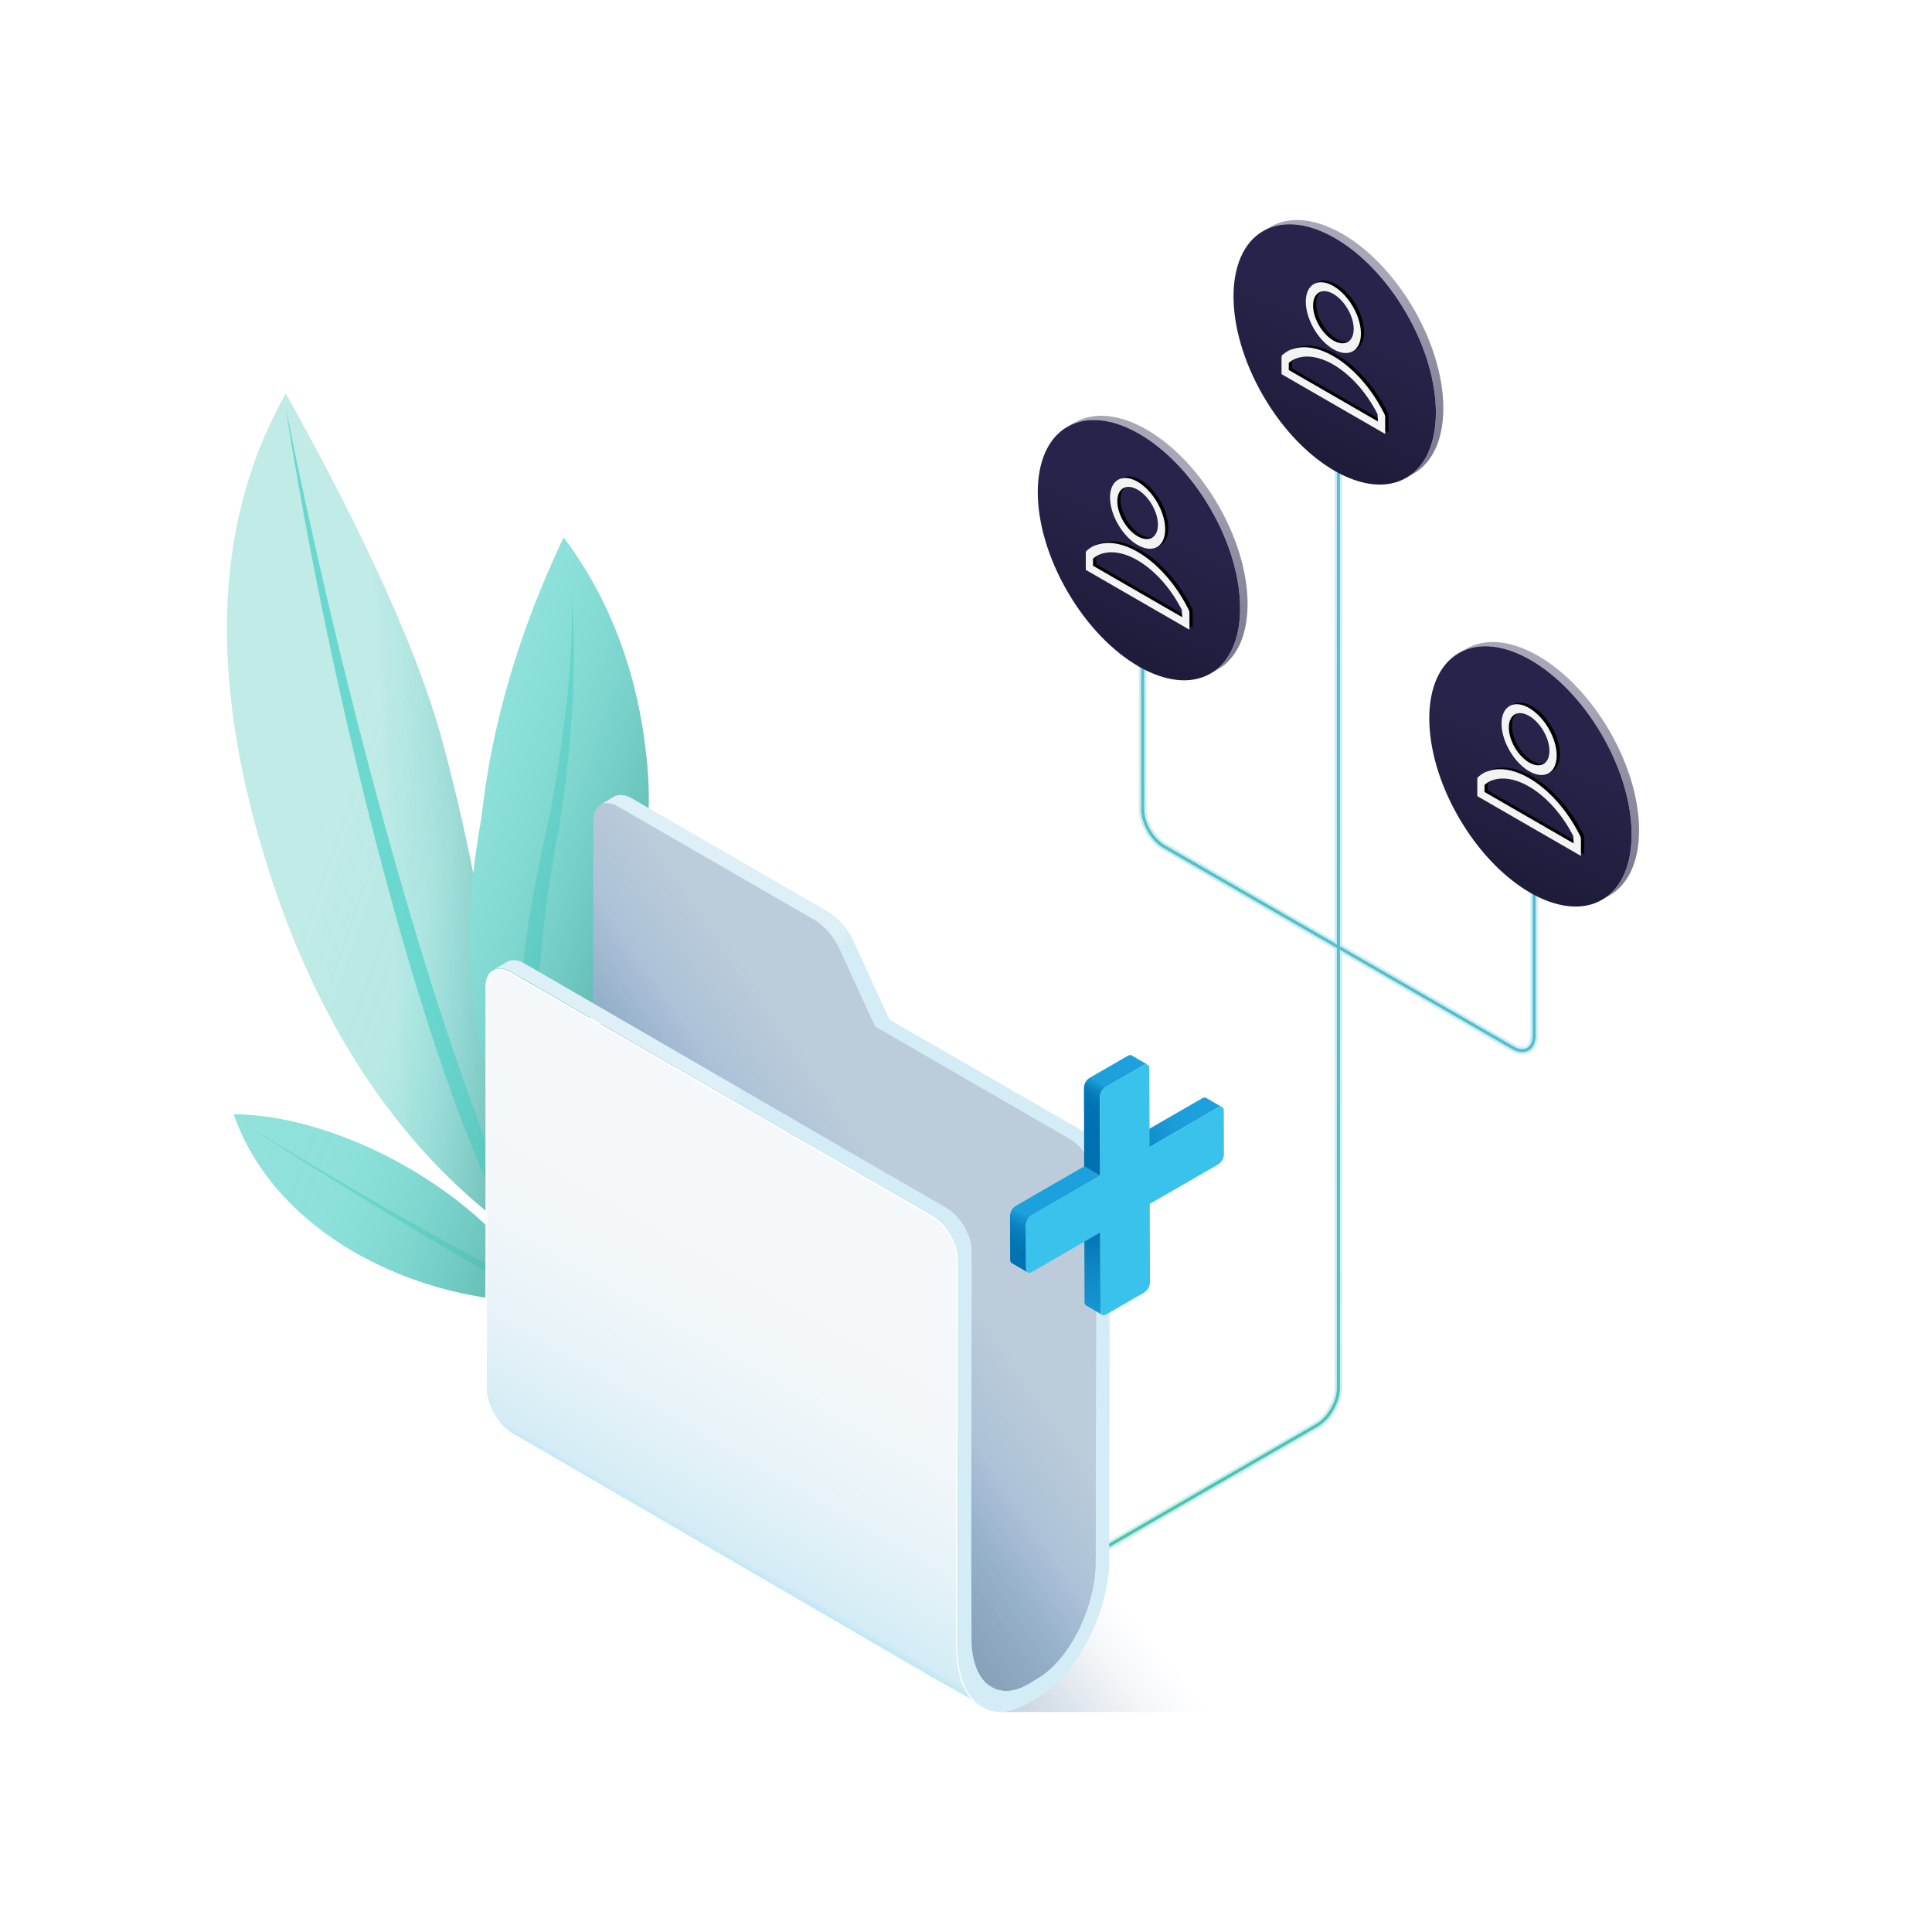 <svg id="f01c2be1-6ce1-48fc-8caa-5bc37c621a9a" data-name="ARTWORK" xmlns="http://www.w3.org/2000/svg" xmlns:xlink="http://www.w3.org/1999/xlink" viewBox="0 0 2500 2500"><defs><linearGradient id="a2ecc402-32bc-4196-afa5-8a94bdeceae7" x1="118.3" y1="100.53" x2="22.26" y2="304.53" gradientUnits="userSpaceOnUse"><stop offset="0" stop-color="#a9a7b7"/><stop offset="0.59" stop-color="#8c8b9f"/><stop offset="1" stop-color="#7d7c93"/></linearGradient><linearGradient id="af905510-d6e4-4028-ac1c-550242eddfab" x1="287.3" y1="508.62" x2="-5.56" y2="-159.26" gradientTransform="translate(220.34 -34.97) rotate(59.84)" gradientUnits="userSpaceOnUse"><stop offset="0.01" stop-color="#141226"/><stop offset="0.58" stop-color="#27244b"/><stop offset="0.98" stop-color="#27244b"/><stop offset="1" stop-color="#27244b"/></linearGradient><filter id="b00bcdc0-2c48-4f24-828b-125168c46dd4" name="AI_DesenfoqueGaussiano_7"><feGaussianBlur stdDeviation="7"/></filter><linearGradient id="e6d36c25-1a86-4ea7-9028-64e2bc1aa70d" x1="292.01" y1="910.38" x2="175.17" y2="942.53" gradientTransform="matrix(-0.95, 0.32, 0.32, 0.95, 487.25, 98.53)" gradientUnits="userSpaceOnUse"><stop offset="0" stop-color="#c2ebe8" stop-opacity="0.1"/><stop offset="0.05" stop-color="#8fe0d9" stop-opacity="0.1"/><stop offset="0.15" stop-color="#6ad8cf" stop-opacity="0.1"/><stop offset="0.87" stop-color="#43a39b" stop-opacity="0.3"/></linearGradient><linearGradient id="a54d149e-3b3c-445e-96b2-3f18395959f1" x1="397.37" y1="1062.9" x2="877.56" y2="1232.55" gradientUnits="userSpaceOnUse"><stop offset="0" stop-color="#c2ebe8" stop-opacity="0"/><stop offset="0.06" stop-color="#a7e5e0" stop-opacity="0.03"/><stop offset="0.21" stop-color="#79dbd3" stop-opacity="0.08"/><stop offset="0.37" stop-color="#6ad8cf" stop-opacity="0.1"/><stop offset="0.86" stop-color="#43a39b" stop-opacity="0.6"/></linearGradient><linearGradient id="f5deb409-a04f-4bc9-a946-2870e26a23d8" x1="68.81" y1="1465.18" x2="657.31" y2="1662.62" xlink:href="#a54d149e-3b3c-445e-96b2-3f18395959f1"/><linearGradient id="a4e68a8b-52c9-457d-bd47-f35e5ddef6c5" x1="67.24" y1="1469.86" x2="655.74" y2="1667.31" xlink:href="#a54d149e-3b3c-445e-96b2-3f18395959f1"/><linearGradient id="fd8d84bd-72f5-424e-9992-30e757311005" x1="1250.89" y1="1342.11" x2="1990.22" y2="1342.11" gradientUnits="userSpaceOnUse"><stop offset="0.01" stop-color="#00b287"/><stop offset="0.33" stop-color="#08ad9f"/><stop offset="1" stop-color="#1da1dc"/></linearGradient><linearGradient id="ba041d44-ce10-47bf-8e8d-a658489a4ea3" x1="1346.48" y1="2076.88" x2="1906.22" y2="636.57" xlink:href="#fd8d84bd-72f5-424e-9992-30e757311005"/><linearGradient id="b5926be7-802e-47e5-8c04-acc6f72108c5" x1="1125.38" y1="2188.27" x2="843.72" y2="1960.26" gradientTransform="matrix(-1, 0, 0, 1, 2288.09, 0)" gradientUnits="userSpaceOnUse"><stop offset="0.27" stop-color="#90aac1" stop-opacity="0.5"/><stop offset="0.64" stop-color="#90aac1" stop-opacity="0.1"/><stop offset="0.82" stop-color="#90aac1" stop-opacity="0"/></linearGradient><linearGradient id="b037290d-2230-496e-b603-53cb77959149" x1="1381.07" y1="1384.84" x2="480.65" y2="2006.89" gradientUnits="userSpaceOnUse"><stop offset="0" stop-color="#fff" stop-opacity="0.4"/><stop offset="0.24" stop-color="#fff" stop-opacity="0.4"/><stop offset="0.41" stop-color="#b7d4f4" stop-opacity="0.4"/><stop offset="1" stop-color="#b7d4f4" stop-opacity="0"/></linearGradient><linearGradient id="ee243273-55ff-4896-97c8-aaff59526a68" x1="1381.07" y1="1384.84" x2="480.65" y2="2006.89" gradientUnits="userSpaceOnUse"><stop offset="0.34" stop-color="#01171a" stop-opacity="0"/><stop offset="0.6" stop-color="#01171a" stop-opacity="0.25"/><stop offset="0.98" stop-color="#01171a" stop-opacity="0.95"/><stop offset="1" stop-color="#01171a"/></linearGradient><linearGradient id="a8a18eec-92c5-4999-878d-c53167a49539" x1="1098.02" y1="1479.95" x2="791.91" y2="2012.36" gradientUnits="userSpaceOnUse"><stop offset="0.24" stop-color="#f5f8fa"/><stop offset="0.47" stop-color="#f2f7fa"/><stop offset="0.67" stop-color="#e7f3f8"/><stop offset="0.85" stop-color="#d6edf6"/><stop offset="0.87" stop-color="#d4ecf6"/><stop offset="0.93" stop-color="#89d6ef"/></linearGradient><linearGradient id="b3b7dff5-124b-4f9e-a5f4-f96ced02285d" x1="607.9" y1="1316.57" x2="995.22" y2="1576.28" gradientUnits="userSpaceOnUse"><stop offset="0.7" stop-color="#f5f8fa" stop-opacity="0.3"/><stop offset="0.71" stop-color="#f4f7fa" stop-opacity="0.29"/><stop offset="0.73" stop-color="#eff6f9" stop-opacity="0.25"/><stop offset="0.74" stop-color="#e7f3f8" stop-opacity="0.18"/><stop offset="0.75" stop-color="#ddeff7" stop-opacity="0.08"/><stop offset="0.75" stop-color="#d4ecf6" stop-opacity="0"/></linearGradient><linearGradient id="aa519944-b0ab-4311-b7a5-04e1dbbec599" x1="1419.77" y1="1582.84" x2="1404.52" y2="1759.97" gradientUnits="userSpaceOnUse"><stop offset="0.01" stop-color="#0071b0"/><stop offset="0.37" stop-color="#0f89c6"/><stop offset="0.73" stop-color="#199bd6"/><stop offset="1" stop-color="#1da1dc"/></linearGradient><linearGradient id="a79c3034-440f-4208-b475-d20763dea984" x1="1449.67" y1="1498.4" x2="1543.89" y2="1440.34" gradientUnits="userSpaceOnUse"><stop offset="0.01" stop-color="#0071b0"/><stop offset="0.1" stop-color="#0579b7"/><stop offset="0.42" stop-color="#128fcc"/><stop offset="0.72" stop-color="#1a9cd8"/><stop offset="1" stop-color="#1da1dc"/></linearGradient><linearGradient id="ffae7682-f1e0-4496-af75-f9bb6e072421" x1="1302.51" y1="1673.29" x2="1384.68" y2="1506.25" gradientUnits="userSpaceOnUse"><stop offset="0.01" stop-color="#0071b0"/><stop offset="0.29" stop-color="#0173b2"/><stop offset="0.39" stop-color="#057ab8"/><stop offset="0.46" stop-color="#0c85c3"/><stop offset="0.52" stop-color="#1696d2"/><stop offset="0.55" stop-color="#1da1dc"/><stop offset="0.98" stop-color="#1da1dc"/><stop offset="1" stop-color="#1da1dc"/></linearGradient><linearGradient id="f99bee9e-342c-4fc8-922d-36be25f6441a" x1="1409.37" y1="1469.68" x2="1467.21" y2="1361.69" xlink:href="#ffae7682-f1e0-4496-af75-f9bb6e072421"/><symbol id="b8b3fdad-6891-45b7-8f2e-2dab3e756ecf" data-name="Circle Tick-Upgrade-Calendar" viewBox="0 0 271.49 342.37"><g id="ffc887b8-119a-4160-9cbc-868244e95a7e" data-name="Circle Tick upgrade Calendar"><g style="isolation:isolate"><path d="M223.68,8.84C199.87-5,166.9-3,130.51,18,58.2,59.71-.23,160.92,0,244c.12,41.28,14.69,70.33,38.2,84l9.61,5.54c-23.5-13.66-38.08-42.71-38.19-84-.24-83.09,58.19-184.3,130.51-226,36.39-21,69.36-23,93.17-9.12Z" fill="url(#a2ecc402-32bc-4196-afa5-8a94bdeceae7)"/><ellipse cx="140.55" cy="173.96" rx="184.57" ry="106.91" transform="translate(-80.47 208.07) rotate(-59.84)" fill="url(#af905510-d6e4-4028-ac1c-550242eddfab)"/></g></g><g id="a8883aad-aadd-4691-baa1-a5896d1fdd2f" data-name="Drop shadow" filter="url(#b00bcdc0-2c48-4f24-828b-125168c46dd4)"><path d="M190.69,164.94c5.16,1.32,9.38,4.26,13.13,7.47.94.53,1.41,1.87,1.41,3.49v21.5L71.12,274.83V253.32a10.52,10.52,0,0,1,1.41-5.11C101.6,190,154.12,152.73,190.69,164.94ZM81,249.25l-.47,9.41,115.35-66.6v-9.14a30.3,30.3,0,0,0-11.25-6.4C152.71,166.44,106.76,198.35,81,249.25Zm57.21-165.8c19.3-11.15,35-2.65,35.62,19v1.32c0,22.57-15.94,50.06-35.63,61.43s-35.64,2.29-35.64-20.28S118.48,94.82,138.18,83.45Zm0,10.21c-14.54,8.4-26.26,28.6-26.26,45.27s11.72,23.33,26.26,14.94c14.19-8.2,25.7-27.65,26.24-44.07l0-1.2C164.44,91.94,152.71,85.27,138.18,93.66Z"/></g><path id="b8f409e2-4205-4d18-b41b-9bbbcaad8426" data-name="User icon" d="M194.82,167c5.16,1.32,9.38,4.26,13.13,7.47.94.53,1.4,1.88,1.4,3.49v21.5L75.24,276.85v-21.5a10.49,10.49,0,0,1,1.41-5.11C105.72,192.06,158.24,154.75,194.82,167ZM85.09,251.27l-.47,9.41L200,194.08V185a30.31,30.31,0,0,0-11.26-6.41C156.83,168.46,110.88,200.37,85.09,251.27ZM142.3,85.47c19.31-11.15,35-2.64,35.62,19l0,1.31c0,22.58-15.95,50.06-35.64,61.43s-35.64,2.3-35.64-20.28S122.6,96.84,142.3,85.47Zm0,10.22C127.76,104.08,116,124.29,116,141s11.72,23.33,26.26,14.94c14.19-8.19,25.7-27.64,26.24-44.07l0-1.19C168.56,94,156.83,87.29,142.3,95.69Z" fill="#fff" fill-opacity="0.95"/></symbol></defs><g id="efb3c24b-ada0-4df4-8d99-d4e4248169ff" data-name="Plant11"><g id="b624915d-20cc-4321-a418-2ccf15f92090" data-name="Layer1 8 MEMBER 0 FILL"><path d="M744.37,1650l-6.71,3.64q-48-82.35-50.72-243.35l16.94-17.52q-16,122.2,40.49,257.23m-135.29-143.5,3.81-4q58.92,77.29,86.54,156.89l-11.74,3.9Q665.84,1586.44,609.08,1506.54Z" fill="#6ad8cf"/></g><g id="ab48d6e3-55b4-4f79-9101-6aceda586f7a" data-name="Layer1 8 MEMBER 1 FILL"><path d="M572.74,960.23q79.29,294.7,95.9,637.37Q433.95,1429,335.51,1085.89q-98.37-343.23,34.36-576.72Q527.45,792.06,572.74,960.23Z" fill="#c2ebe8"/></g><g id="a740cbbf-15b3-41db-9ada-f8302ad73e01" data-name="Layer1 8 MEMBER 1 FILL"><path d="M572.74,960.23q79.29,294.7,95.9,637.37Q433.95,1429,335.51,1085.89q-98.37-343.23,34.36-576.72Q527.45,792.06,572.74,960.23Z" fill="url(#e6d36c25-1a86-4ea7-9028-64e2bc1aa70d)"/></g><g id="fa4d1e37-661c-46e5-be70-fbf087372afd" data-name="Layer1 8 MEMBER 2 FILL"><path d="M729.32,695.41q93.82,125.12,108.57,298.92T734.36,1372.19q-49.83,105.81-25.3,202.38-42.78-62.83-81.3-196.48T623,1058Q642.65,877.52,729.32,695.41Z" fill="#91e2db"/></g><path d="M735,687.9h0l.12,0-.12,0M710.68,1059v.39q34.8-192,28.33-294.05,11.46,125.17-14,296.17a.41.41,0,0,0,0,.27Q677.47,1308.4,707.24,1451a286.77,286.77,0,0,0-6.3,56.44Q636.71,1374.54,710.68,1059Z" fill="#6ad8cf"/><path d="M669.66,1598.66q-5.67-4.1-11.29-8.26c-130.2-255-245-776.52-288.61-1062.86,59.61,300.11,174.88,763,297.24,1043.36C667.94,1580.15,668.8,1589.4,669.66,1598.66Z" fill="#6ad8cf"/><g id="f83c1781-4464-47e8-89d5-8083525932e5" data-name="Layer1 8 MEMBER 2 FILL"><path d="M302.34,1441.78c141.51.86,326.82,106.4,393.17,227.51,21.08,38.48,8.76-7.15,28.36,14.68C557.21,1693.15,359.51,1605.62,302.34,1441.78Z" fill="#91e2db"/></g><path d="M670.68,1669.07a104,104,0,0,0-2.23-12.63C548.65,1593.05,431.4,1525.22,316,1454.07c116.37,74.77,234.16,147.2,354.65,215.14C670.69,1669.16,670.68,1669.12,670.68,1669.07Z" fill="#6ad8cf"/><path d="M734.36,1372.19q118.15-204,103.53-377.86T729.32,695.41Q642.65,877.53,623,1058q-6.74,37.05-10.58,72-17.35-86.76-39.68-169.72Q527.45,792.05,369.87,509.17q-132.74,233.49-34.36,576.72,96.21,335.31,322.59,504l.27.52,1.65,1.21a452.56,452.56,0,0,1,23.41,57.77c-74.64-112.54-247.4-206.79-381.09-207.6,55.12,158,240.88,245,403.5,242.79-2.11-1.62-5.25-6-10.33-15.28-1.31-2.39-2.68-4.77-4.09-7.15l8-2.66a503.85,503.85,0,0,0-30.64-70.1q-.6-6.42-1.24-12.83-2.71-50-6.79-99,21.35,55.08,43.88,90.31,12.29,50.23,33,85.82l6.71-3.64q-35.39-84.66-42.31-164.27Q707,1430.38,734.36,1372.19Z" fill="url(#a54d149e-3b3c-445e-96b2-3f18395959f1)"/><path d="M709.21,1684.52q7.37-.15,14.66-.55C712.47,1671.27,711.87,1681.4,709.21,1684.52Z" fill="url(#f5deb409-a04f-4bc9-a946-2870e26a23d8)"/><path d="M709.21,1684.52l-3.37,0C707.4,1685.76,708.4,1685.47,709.21,1684.52Z" fill="url(#a4e68a8b-52c9-457d-bd47-f35e5ddef6c5)"/></g><g id="edd49ee8-70c1-4832-ad4e-08b2d10b20c7" data-name="Connector lines"><path d="M1980.22,1115.63v224.08c0,6.55-2.06,11.5-5.65,13.57s-8.89,1.38-14.57-1.9l-223.09-128.69V575.11h-10v641.81l-218.08-125.81c-13.67-7.89-25.22-27.88-25.22-43.66v-223h-10v223c0,19.23,13.56,42.7,30.22,52.32l223.08,128.69v567.86c0,15.78-11.54,35.78-25.2,43.68l-450.82,260.45,5,8.66,450.82-260.46c16.65-9.62,30.2-33.1,30.2-52.33V1234.23L1955,1360.05a30,30,0,0,0,14.82,4.44,19.32,19.32,0,0,0,9.76-2.55c6.86-4,10.64-11.86,10.64-22.23V1115.63Z" fill-opacity="0.2" fill="url(#fd8d84bd-72f5-424e-9992-30e757311005)"/><path d="M1987.22,1115.63v224.08c0,9.25-3.25,16.23-9.15,19.63a16.28,16.28,0,0,1-8.26,2.14,27,27,0,0,1-13.31-4L1733.91,1229v567.28c0,18.28-12.87,40.59-28.7,49.74l-450.82,260.45-2-3.46,450.82-260.46c14.72-8.5,26.7-29.26,26.7-46.27V1226.73l-224.58-129.56c-15.83-9.14-28.72-31.44-28.72-49.72v-223h4v223c0,17,12,37.76,26.72,46.25l222.58,128.41v-647h4v649.31L1958.5,1354c6.73,3.88,13,4.56,17.57,1.9s7.15-8.41,7.15-16.17V1115.63Z" opacity="0.65" fill="url(#ba041d44-ce10-47bf-8e8d-a658489a4ea3)"/></g><g id="a94eee9d-4ccf-4f95-b182-2707d3590c1c" data-name="Folder"><polygon id="b19c6fc5-61f4-49ba-87ef-a91500ef2c2f" data-name="Shadow folder" points="1295.05 2215.31 1795.77 2215.31 1149.43 1844.55 826.27 1921.1 1295.05 2215.31" fill="url(#b5926be7-802e-47e5-8c04-acc6f72108c5)"/><g id="f4bc103a-0546-400f-84d3-d0dfcf123b33" data-name="inside folder"><path d="M780.94,1039.3q6.48-2.28,14.48.54c2.22,1,4.45,2,6.67,3,.18.13.36.24.54.35l270.68,148.29,66.92,130.74L1384.51,1474q14.41,8.34,24.58,26a78.52,78.52,0,0,1,8.19,19.43,58.19,58.19,0,0,1,1.92,14.72l-1.33,493q-.58,18.4-6.43,41a213,213,0,0,1-15.65,41.57c-.12.22-.24.43-.34.63a187.34,187.34,0,0,1-23.6,36.17q-13.8,16.38-28.81,25.37l-11.68,7q-15.06,9-28.85,9.13c-8.87.13-32.56-1-97.45-48.33q-84.15-48.53-68.21-51.92T767.25,1305h.1l-.05,0,.4-241.82q0-16.59,10.25-22.43l.54-.29a.21.21,0,0,0,.1-.05c.78-.33,1.56-.67,2.35-1" fill="#90aac1"/><path d="M780.94,1039.3q6.48-2.28,14.48.54c2.22,1,4.45,2,6.67,3,.18.13.36.24.54.35l272.44,149.61,73.77,133.62L1384.51,1474q14.41,8.34,24.58,26a78.52,78.52,0,0,1,8.19,19.43,58.19,58.19,0,0,1,1.92,14.72l-1.33,493q-.58,18.4-6.43,41a213,213,0,0,1-15.65,41.57c-.12.22-.24.43-.34.63a187.34,187.34,0,0,1-23.6,36.17q-13.8,16.38-28.81,25.37l-11.68,7q-15.06,9-28.85,9.13-13.3.2-97.45-48.33t-68.21-51.92q15.87-3.4-369.6-782.67h.1l-.05,0,.4-241.82q0-16.59,10.25-22.43l.54-.29a.21.21,0,0,0,.1-.05c.78-.33,1.56-.67,2.35-1" fill="url(#b037290d-2230-496e-b603-53cb77959149)"/><path d="M780.94,1039.3q6.48-2.28,14.48.54c2.22,1,4.45,2,6.67,3,.18.13.36.24.54.35l270.24,145.42,68.68,138.47,243,146.89q14.41,8.34,24.58,26a78.52,78.52,0,0,1,8.19,19.43,58.19,58.19,0,0,1,1.92,14.72l-1.33,493q-.58,18.4-6.43,41a213,213,0,0,1-15.65,41.57c-.12.22-.24.43-.34.63a187.34,187.34,0,0,1-23.6,36.17q-13.8,16.38-28.81,25.37l-11.68,7q-15.06,9-28.85,9.13-13.3.2-97.45-48.33t-68.21-51.92q15.87-3.4-369.6-782.67h.1l-.05,0,.4-241.82q0-16.59,10.25-22.43l.54-.29a.21.21,0,0,0,.1-.05c.78-.33,1.56-.67,2.35-1" fill="url(#ee243273-55ff-4896-97c8-aaff59526a68)"/></g><g id="bb6780d8-7554-4e4d-815d-6b08b6d2e6d4" data-name="Folder"><path d="M1270.65,2208.3a44.48,44.48,0,0,1-4.41-3q-12.6-9.9-19.53-28.31a100.91,100.91,0,0,1-3.68-12,139.54,139.54,0,0,1-3.53-32.59v8.12c-.12-2.54-.18-5.14-.18-7.78l-.15-110.7.33-201.86V1629.84c0-20.67-14.62-45.86-32.66-56.28L661.1,1258.24c-18-10.41-32.65-2.1-32.65,18.57v313.53l-.6,209.55q.92,14.82,10,30.52a74,74,0,0,0,17.27,20.85,56.45,56.45,0,0,0,7.31,5.06l541.29,314.83,6.24,3.58,60.5,33.91a41.84,41.84,0,0,1-3.68-2.5Z" fill="url(#a8a18eec-92c5-4999-878d-c53167a49539)"/><path d="M646.43,1255.75c4.16,0,8.89,1.46,13.67,4.23l545.73,315.32c17.46,10.07,31.66,34.54,31.66,54.54v190.28l-.33,201.86.15,110.7c0,2.66.06,5.31.18,7.87h.2a134.55,134.55,0,0,0,3.39,24.84,103.1,103.1,0,0,0,3.76,12.26,72.87,72.87,0,0,0,11.75,20.92L1211,2173c-1.69-1-3.76-2.14-6.22-3.57l-541.3-314.83a56.07,56.07,0,0,1-7.05-4.88,72.36,72.36,0,0,1-16.8-20.31c-5.87-10.12-9.15-20.07-9.74-29.57l.6-209.49V1276.81c0-6.6,1.57-12,4.55-15.76a14.11,14.11,0,0,1,11.43-5.3m0-2c-10.67,0-18,8.44-18,23.06v313.53l-.6,209.55q.92,14.82,10,30.52a74,74,0,0,0,17.27,20.85,56.45,56.45,0,0,0,7.31,5.06l541.29,314.83,6.24,3.58,60.5,33.91a41.84,41.84,0,0,1-3.68-2.5l3.86,2.16a44.48,44.48,0,0,1-4.41-3q-12.6-9.9-19.53-28.31a100.91,100.91,0,0,1-3.68-12,139.54,139.54,0,0,1-3.53-32.59v8.12c-.12-2.54-.18-5.14-.18-7.78l-.15-110.7.33-201.86V1629.84c0-20.67-14.62-45.86-32.66-56.28L661.1,1258.24c-5.28-3-10.26-4.49-14.67-4.49Z" fill="#fff"/></g><path d="M1435.83,1515.23a73.67,73.67,0,0,0-9.47-25.37,84,84,0,0,0-9.07-12.9,61.1,61.1,0,0,0-15.46-13l-39.94-23.06-210.81-121.42-34.87-76,0-.1-2-4.35-9.49-20.65c-7.63-16.63-20-31-33.06-38.56L817.73,1033.23c-8.46-4.88-16.17-5.65-22-2.94l0,0-2.26,1.3,0,0-15.68,9.06a18.07,18.07,0,0,1,9.67-1.41,31.8,31.8,0,0,1,12.3,4.36l253.89,146.57c13.11,7.57,25.43,21.93,33.07,38.57l11.47,25,0,.1,34.14,74.41L1384.51,1474q14.41,8.36,24.58,26a79,79,0,0,1,8.2,19.43,58.57,58.57,0,0,1,1.91,14.72l-1.33,493q-.58,18.4-6.42,41a213.64,213.64,0,0,1-15.66,41.57c-.12.21-.24.43-.34.63a187,187,0,0,1-23.6,36.17q-13.8,16.38-28.81,25.37l-11.68,7q-15.08,9-28.85,9.13a36.22,36.22,0,0,1-23.6-7.9q-10.26-8.1-15.9-23.06a92.5,92.5,0,0,1-5.36-24.39c-.35-3.84-.53-7.82-.53-12l-.29-121,.51-384.16c-1.14-13.38-7.84-28.08-17.29-39.22a58.94,58.94,0,0,0-15.19-13.07L679.13,1247c-8.46-4.89-16.18-5.65-22-2.94h0l-2.25,1.31,0,0-15.69,9.06a18,18,0,0,1,9.67-1.42,32.23,32.23,0,0,1,12.31,4.36l545.73,316.11c18,10.42,32.66,35.61,32.66,56.28v190.28l-.33,201.86.15,110.7c0,.91,0,1.82,0,2.73,0,.57,0,1.12,0,1.68,0,.73,0,1.46.07,2.17,0,.41,0,.8,0,1.2h0q.06,1.67.18,3.3c0,.74.1,1.48.17,2.22,0,.55.09,1.09.14,1.64.14,1.59.32,3.15.52,4.7.06.49.12,1,.19,1.45.09.7.2,1.39.31,2.08.06.39.11.77.18,1.16s.17,1,.26,1.49c.17,1,.35,1.92.55,2.86a1.7,1.7,0,0,0,0,.22c.08.41.16.81.25,1.22.18.82.37,1.64.56,2.45q1.1,4.54,2.53,8.79c.37,1.09.75,2.17,1.15,3.23q6.93,18.41,19.53,28.32a44,44,0,0,0,4.42,3,4.21,4.21,0,0,0,.64.39,6.73,6.73,0,0,0,.78.44,44.57,44.57,0,0,0,23.16,5.84q16.88-.2,35.33-11.24l14.33-8.53q18.49-11,35.38-31.11a227.71,227.71,0,0,0,29-44.41q4.62-9.17,8.49-18.55a255.06,255.06,0,0,0,11.14-33.22,226.87,226.87,0,0,0,6.43-36.36l.44-48.09.59-429.61.39-30.13A55.27,55.27,0,0,0,1435.83,1515.23Z" fill="#d4ecf6"/><path d="M1435.83,1515.23a73.67,73.67,0,0,0-9.47-25.37,84,84,0,0,0-9.07-12.9,61.1,61.1,0,0,0-15.46-13l-39.94-23.06-210.81-121.42-34.87-76,0-.1-2-4.35-9.49-20.65c-7.63-16.63-20-31-33.06-38.56L817.73,1033.23c-8.46-4.88-16.17-5.65-22-2.94l0,0-2.26,1.3,0,0-15.68,9.06a18.07,18.07,0,0,1,9.67-1.41,31.8,31.8,0,0,1,12.3,4.36l253.89,146.57c13.11,7.57,25.43,21.93,33.07,38.57l11.47,25,0,.1,34.14,74.41L1384.51,1474q14.41,8.36,24.58,26a79,79,0,0,1,8.2,19.43,58.57,58.57,0,0,1,1.91,14.72l-1.33,493q-.58,18.4-6.42,41a213.64,213.64,0,0,1-15.66,41.57c-.12.21-.24.43-.34.63a187,187,0,0,1-23.6,36.17q-13.8,16.38-28.81,25.37l-11.68,7q-15.08,9-28.85,9.13a36.22,36.22,0,0,1-23.6-7.9q-10.26-8.1-15.9-23.06a92.5,92.5,0,0,1-5.36-24.39c-.35-3.84-.53-7.82-.53-12l-.29-121,.51-384.16c-1.14-13.38-7.84-28.08-17.29-39.22a58.94,58.94,0,0,0-15.19-13.07L679.13,1247c-8.46-4.89-16.18-5.65-22-2.94h0l-2.25,1.31,0,0-15.69,9.06a18,18,0,0,1,9.67-1.42,32.23,32.23,0,0,1,12.31,4.36l545.73,316.11c18,10.42,32.66,35.61,32.66,56.28v190.28l-.33,201.86.15,110.7c0,.91,0,1.82,0,2.73,0,.57,0,1.12,0,1.68,0,.73,0,1.46.07,2.17,0,.41,0,.8,0,1.2h0q.06,1.67.18,3.3c0,.74.1,1.48.17,2.22,0,.55.09,1.09.14,1.64.14,1.59.32,3.15.52,4.7.06.49.12,1,.19,1.45.09.7.2,1.39.31,2.08.06.39.11.77.18,1.16s.17,1,.26,1.49c.17,1,.35,1.92.55,2.86a1.7,1.7,0,0,0,0,.22c.08.41.16.81.25,1.22.18.82.37,1.64.56,2.45q1.1,4.54,2.53,8.79c.37,1.09.75,2.17,1.15,3.23q6.93,18.41,19.53,28.32a44,44,0,0,0,4.42,3,4.21,4.21,0,0,0,.64.39,6.73,6.73,0,0,0,.78.44,44.57,44.57,0,0,0,23.16,5.84q16.88-.2,35.33-11.24l14.33-8.53q18.49-11,35.38-31.11a227.71,227.71,0,0,0,29-44.41q4.62-9.17,8.49-18.55a255.06,255.06,0,0,0,11.14-33.22,226.87,226.87,0,0,0,6.43-36.36l.44-48.09.59-429.61.39-30.13A55.27,55.27,0,0,0,1435.83,1515.23Z" fill="url(#b3b7dff5-124b-4f9e-a5f4-f96ced02285d)"/></g><use id="acdcabdf-8a33-4dee-afd5-c3fa06fa1ee0" data-name="User Icon" width="271.49" height="342.37" transform="matrix(-1, 0, 0, 1, 2120.96, 830.71)" xlink:href="#b8b3fdad-6891-45b7-8f2e-2dab3e756ecf"/><use id="b988a1ae-62bc-4cba-946c-288bd182a4ce" data-name="User Icon" width="271.49" height="342.37" transform="matrix(-1, 0, 0, 1, 1867.66, 284.68)" xlink:href="#b8b3fdad-6891-45b7-8f2e-2dab3e756ecf"/><use id="a6a174cb-ecbf-48f7-910b-3263c9c7721d" data-name="User Icon" width="271.49" height="342.37" transform="matrix(-1, 0, 0, 1, 1614.36, 537.95)" xlink:href="#b8b3fdad-6891-45b7-8f2e-2dab3e756ecf"/><g id="f0f6848f-098b-44c4-b4fd-4e4c5beb009e" data-name="+ Blue"><g style="isolation:isolate"><path d="M1424,1696.63l-.29-101.81-20.61-12,.29,101.8c0,2.34.83,4,2.16,4.75l20.61,12C1424.87,1700.61,1424,1699,1424,1696.63Z" fill="url(#aa519944-b0ab-4311-b7a5-04e1dbbec599)"/><path d="M1560.82,1420.67c-1.35-.79-3.22-.68-5.28.51l-88.6,51.15,20.61,12,88.6-51.15c2.06-1.19,3.93-1.3,5.28-.52Z" fill="url(#a79c3034-440f-4208-b475-d20763dea984)"/><path d="M1402.93,1509.29l-88.59,51.15a16.28,16.28,0,0,0-7.39,12.81l.16,56.51c0,2.33.83,4,2.16,4.75l20.61,12c-1.33-.77-2.16-2.42-2.17-4.76l-.16-56.51a16.31,16.31,0,0,1,7.39-12.8l88.6-51.15Z" fill="url(#ffae7682-f1e0-4496-af75-f9bb6e072421)"/><path d="M1479.83,1378.27c4.09-2.37,7.42-.47,7.43,4.23l.29,101.81,88.6-51.15c4.1-2.37,7.43-.47,7.44,4.24l.16,56.51a16.28,16.28,0,0,1-7.39,12.8l-88.6,51.15.29,101.81a16.29,16.29,0,0,1-7.39,12.8l-49.18,28.39c-4.1,2.37-7.43.47-7.44-4.23l-.29-101.81-88.6,51.15c-4.09,2.37-7.42.47-7.44-4.24l-.16-56.51a16.31,16.31,0,0,1,7.39-12.8l88.6-51.15-.29-101.81a16.29,16.29,0,0,1,7.4-12.8Z" fill="#39c2ec"/><path d="M1464.49,1365.77c-1.35-.78-3.21-.67-5.27.52L1410,1394.68a16.31,16.31,0,0,0-7.4,12.81l.29,101.8,20.61,12-.29-101.81a16.29,16.29,0,0,1,7.4-12.8l49.18-28.39c2.05-1.19,3.92-1.3,5.27-.52Z" fill="url(#f99bee9e-342c-4fc8-922d-36be25f6441a)"/></g></g></svg>